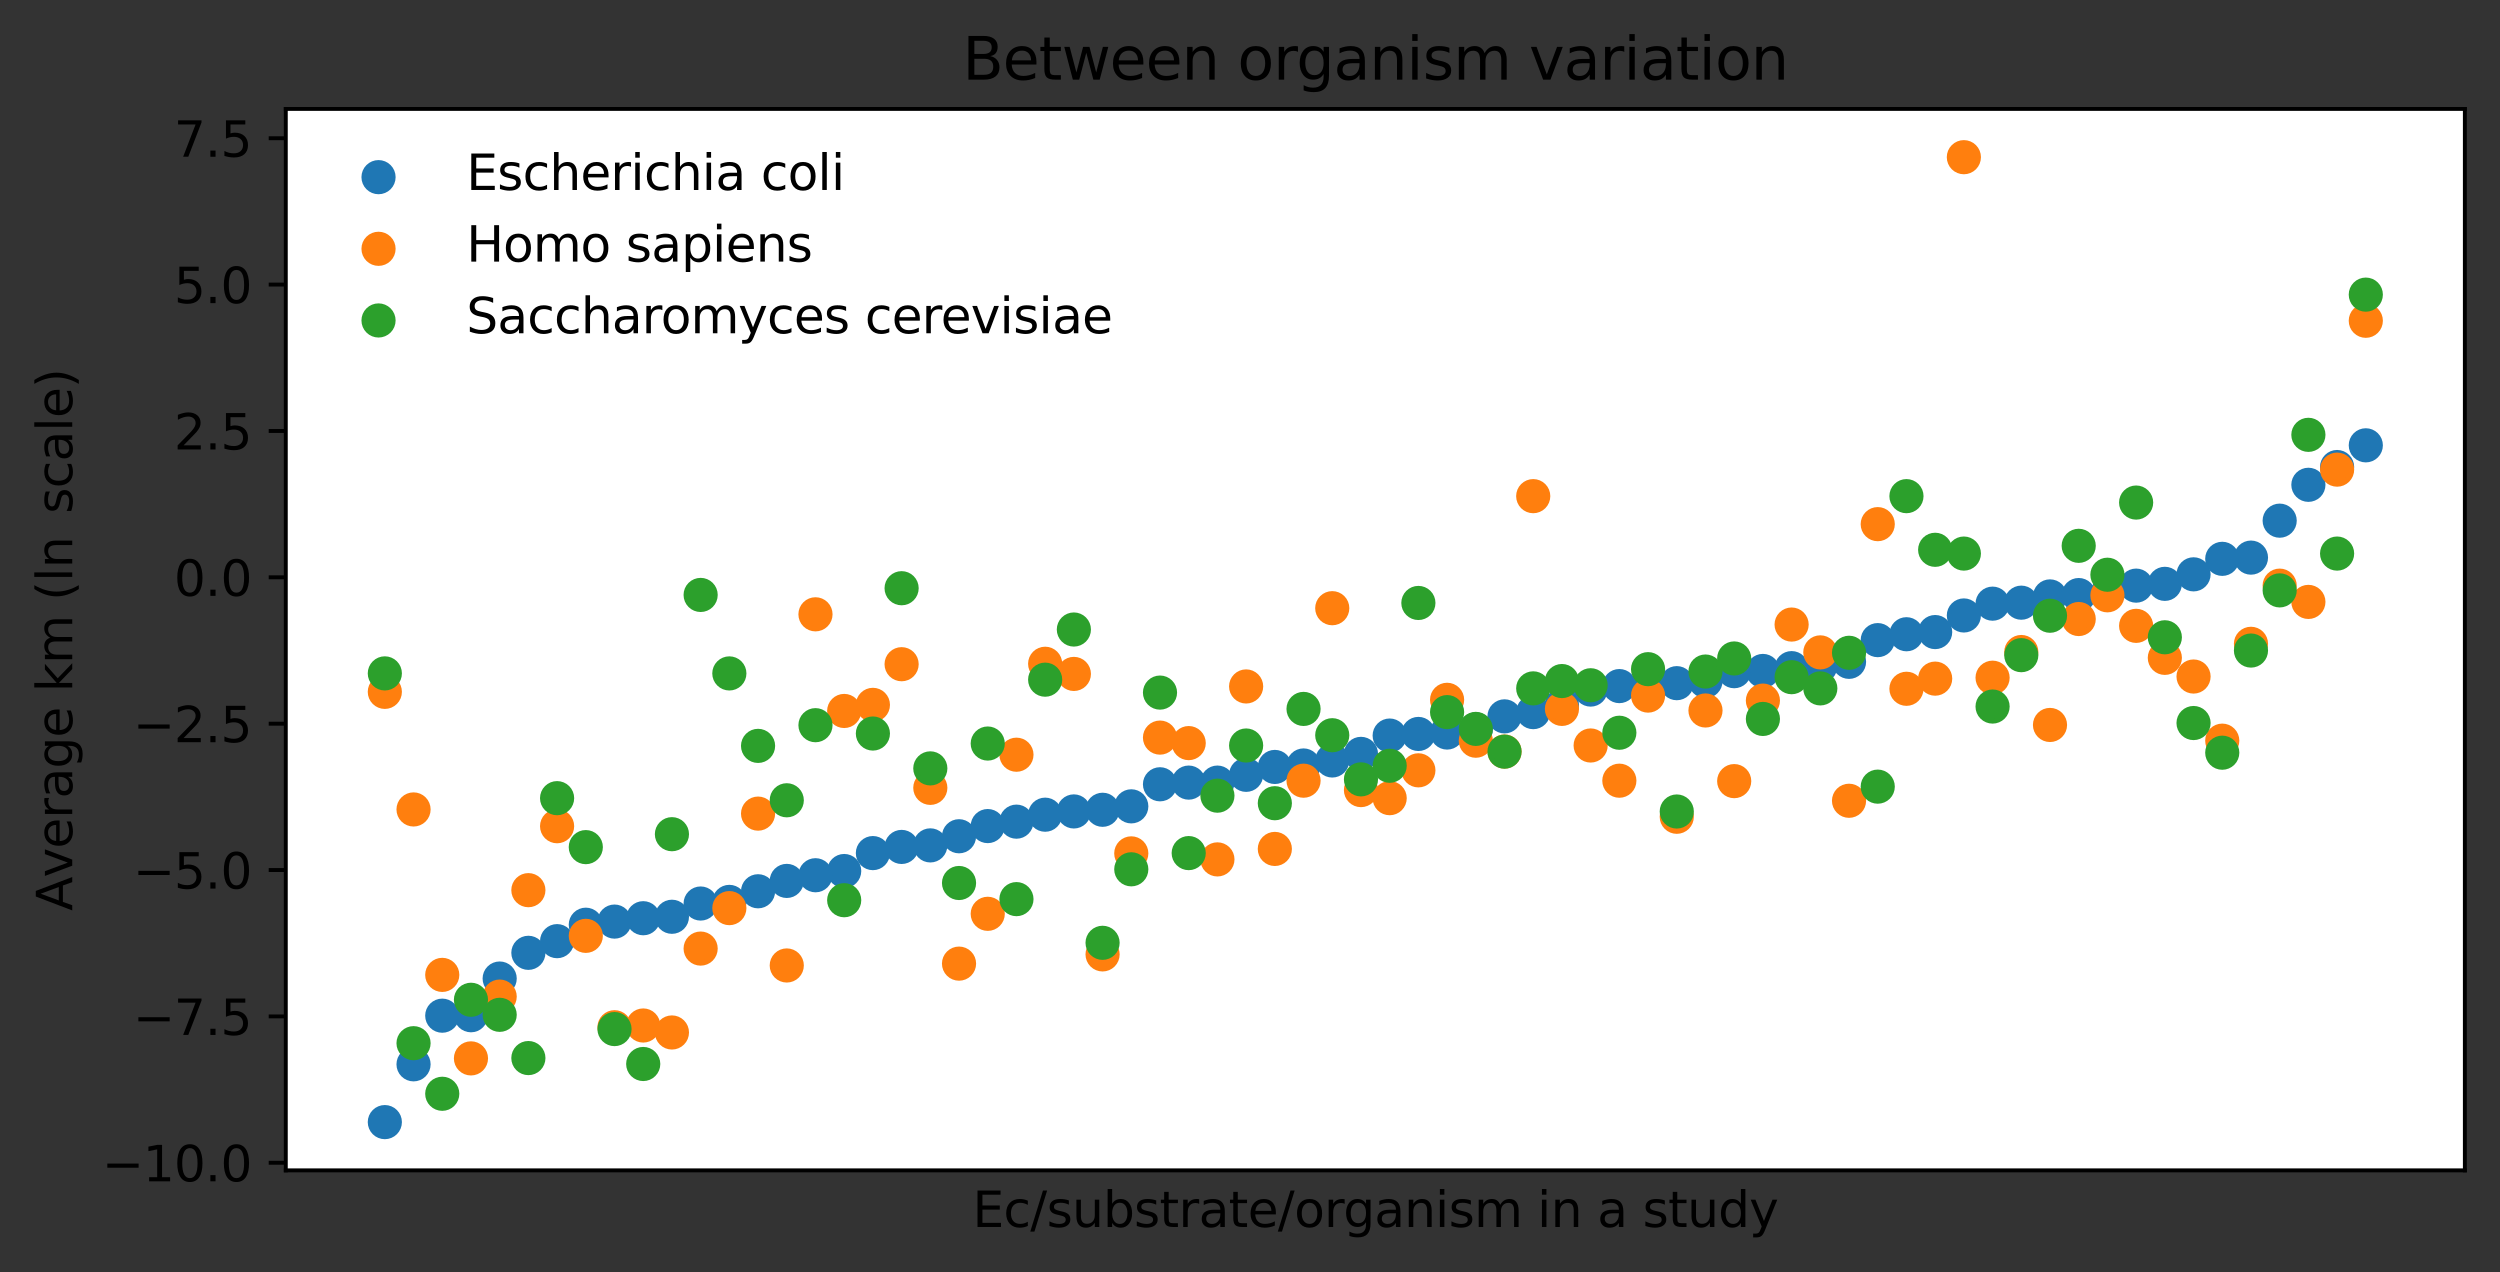 <?xml version="1.0" encoding="utf-8" standalone="no"?>
<!DOCTYPE svg PUBLIC "-//W3C//DTD SVG 1.1//EN"
  "http://www.w3.org/Graphics/SVG/1.1/DTD/svg11.dtd">
<svg height="260.636pt" version="1.1" viewBox="0 0 512.145 260.636" width="512.145pt" xmlns="http://www.w3.org/2000/svg" xmlns:xlink="http://www.w3.org/1999/xlink">
 <rect x="0" y="0" width="512.145" height="260.636" fill="#333333" stroke="none"/>
 <defs>
  <style type="text/css">*{stroke-linecap:butt;stroke-linejoin:round;}</style>
 </defs>
 <g id="figure_1">
  <g id="patch_1">
   <path d="M 0 260.636 
L 512.145 260.636 
L 512.145 0 
L 0 0 
z
" style="fill:none;"/>
  </g>
  <g id="axes_1">
   <g id="patch_2">
    <path d="M 58.545 239.758 
L 504.945 239.758 
L 504.945 22.318 
L 58.545 22.318 
z
" style="fill:#ffffff;"/>
   </g>
   <g id="PathCollection_1">
    <defs>
     <path d="M 0 3 
C 0.796 3 1.559 2.684 2.121 2.121 
C 2.684 1.559 3 0.796 3 0 
C 3 -0.796 2.684 -1.559 2.121 -2.121 
C 1.559 -2.684 0.796 -3 0 -3 
C -0.796 -3 -1.559 -2.684 -2.121 -2.121 
C -2.684 -1.559 -3 -0.796 -3 0 
C -3 0.796 -2.684 1.559 -2.121 2.121 
C -1.559 2.684 -0.796 3 0 3 
z
" id="m768009b7a1" style="stroke:#1f77b4;"/>
    </defs>
    <g clip-path="url(#pc802ea9f47)">
     <use style="fill:#1f77b4;stroke:#1f77b4;" x="78.836" xlink:href="#m768009b7a1" y="229.874"/>
     <use style="fill:#1f77b4;stroke:#1f77b4;" x="84.718" xlink:href="#m768009b7a1" y="218.033"/>
     <use style="fill:#1f77b4;stroke:#1f77b4;" x="90.599" xlink:href="#m768009b7a1" y="208.071"/>
     <use style="fill:#1f77b4;stroke:#1f77b4;" x="96.48" xlink:href="#m768009b7a1" y="207.978"/>
     <use style="fill:#1f77b4;stroke:#1f77b4;" x="102.362" xlink:href="#m768009b7a1" y="200.462"/>
     <use style="fill:#1f77b4;stroke:#1f77b4;" x="108.243" xlink:href="#m768009b7a1" y="195.194"/>
     <use style="fill:#1f77b4;stroke:#1f77b4;" x="114.125" xlink:href="#m768009b7a1" y="192.803"/>
     <use style="fill:#1f77b4;stroke:#1f77b4;" x="120.006" xlink:href="#m768009b7a1" y="189.437"/>
     <use style="fill:#1f77b4;stroke:#1f77b4;" x="125.888" xlink:href="#m768009b7a1" y="188.796"/>
     <use style="fill:#1f77b4;stroke:#1f77b4;" x="131.769" xlink:href="#m768009b7a1" y="188.106"/>
     <use style="fill:#1f77b4;stroke:#1f77b4;" x="137.65" xlink:href="#m768009b7a1" y="187.808"/>
     <use style="fill:#1f77b4;stroke:#1f77b4;" x="143.532" xlink:href="#m768009b7a1" y="185.094"/>
     <use style="fill:#1f77b4;stroke:#1f77b4;" x="149.413" xlink:href="#m768009b7a1" y="184.763"/>
     <use style="fill:#1f77b4;stroke:#1f77b4;" x="155.295" xlink:href="#m768009b7a1" y="182.585"/>
     <use style="fill:#1f77b4;stroke:#1f77b4;" x="161.176" xlink:href="#m768009b7a1" y="180.463"/>
     <use style="fill:#1f77b4;stroke:#1f77b4;" x="167.058" xlink:href="#m768009b7a1" y="179.3"/>
     <use style="fill:#1f77b4;stroke:#1f77b4;" x="172.939" xlink:href="#m768009b7a1" y="178.438"/>
     <use style="fill:#1f77b4;stroke:#1f77b4;" x="178.82" xlink:href="#m768009b7a1" y="174.764"/>
     <use style="fill:#1f77b4;stroke:#1f77b4;" x="184.702" xlink:href="#m768009b7a1" y="173.5"/>
     <use style="fill:#1f77b4;stroke:#1f77b4;" x="190.583" xlink:href="#m768009b7a1" y="173.185"/>
     <use style="fill:#1f77b4;stroke:#1f77b4;" x="196.465" xlink:href="#m768009b7a1" y="171.314"/>
     <use style="fill:#1f77b4;stroke:#1f77b4;" x="202.346" xlink:href="#m768009b7a1" y="169.229"/>
     <use style="fill:#1f77b4;stroke:#1f77b4;" x="208.228" xlink:href="#m768009b7a1" y="168.323"/>
     <use style="fill:#1f77b4;stroke:#1f77b4;" x="214.109" xlink:href="#m768009b7a1" y="166.897"/>
     <use style="fill:#1f77b4;stroke:#1f77b4;" x="219.99" xlink:href="#m768009b7a1" y="166.229"/>
     <use style="fill:#1f77b4;stroke:#1f77b4;" x="225.872" xlink:href="#m768009b7a1" y="165.89"/>
     <use style="fill:#1f77b4;stroke:#1f77b4;" x="231.753" xlink:href="#m768009b7a1" y="165.187"/>
     <use style="fill:#1f77b4;stroke:#1f77b4;" x="237.635" xlink:href="#m768009b7a1" y="160.667"/>
     <use style="fill:#1f77b4;stroke:#1f77b4;" x="243.516" xlink:href="#m768009b7a1" y="160.324"/>
     <use style="fill:#1f77b4;stroke:#1f77b4;" x="249.397" xlink:href="#m768009b7a1" y="160.324"/>
     <use style="fill:#1f77b4;stroke:#1f77b4;" x="255.279" xlink:href="#m768009b7a1" y="158.728"/>
     <use style="fill:#1f77b4;stroke:#1f77b4;" x="261.16" xlink:href="#m768009b7a1" y="157.116"/>
     <use style="fill:#1f77b4;stroke:#1f77b4;" x="267.042" xlink:href="#m768009b7a1" y="156.815"/>
     <use style="fill:#1f77b4;stroke:#1f77b4;" x="272.923" xlink:href="#m768009b7a1" y="155.79"/>
     <use style="fill:#1f77b4;stroke:#1f77b4;" x="278.805" xlink:href="#m768009b7a1" y="154.44"/>
     <use style="fill:#1f77b4;stroke:#1f77b4;" x="284.686" xlink:href="#m768009b7a1" y="150.687"/>
     <use style="fill:#1f77b4;stroke:#1f77b4;" x="290.567" xlink:href="#m768009b7a1" y="150.356"/>
     <use style="fill:#1f77b4;stroke:#1f77b4;" x="296.449" xlink:href="#m768009b7a1" y="150.065"/>
     <use style="fill:#1f77b4;stroke:#1f77b4;" x="302.33" xlink:href="#m768009b7a1" y="149.427"/>
     <use style="fill:#1f77b4;stroke:#1f77b4;" x="308.212" xlink:href="#m768009b7a1" y="146.754"/>
     <use style="fill:#1f77b4;stroke:#1f77b4;" x="314.093" xlink:href="#m768009b7a1" y="145.884"/>
     <use style="fill:#1f77b4;stroke:#1f77b4;" x="319.975" xlink:href="#m768009b7a1" y="144.437"/>
     <use style="fill:#1f77b4;stroke:#1f77b4;" x="325.856" xlink:href="#m768009b7a1" y="141.263"/>
     <use style="fill:#1f77b4;stroke:#1f77b4;" x="331.737" xlink:href="#m768009b7a1" y="140.551"/>
     <use style="fill:#1f77b4;stroke:#1f77b4;" x="337.619" xlink:href="#m768009b7a1" y="140.247"/>
     <use style="fill:#1f77b4;stroke:#1f77b4;" x="343.5" xlink:href="#m768009b7a1" y="139.952"/>
     <use style="fill:#1f77b4;stroke:#1f77b4;" x="349.382" xlink:href="#m768009b7a1" y="139.531"/>
     <use style="fill:#1f77b4;stroke:#1f77b4;" x="355.263" xlink:href="#m768009b7a1" y="137.497"/>
     <use style="fill:#1f77b4;stroke:#1f77b4;" x="361.145" xlink:href="#m768009b7a1" y="137.452"/>
     <use style="fill:#1f77b4;stroke:#1f77b4;" x="367.026" xlink:href="#m768009b7a1" y="136.875"/>
     <use style="fill:#1f77b4;stroke:#1f77b4;" x="372.907" xlink:href="#m768009b7a1" y="136.485"/>
     <use style="fill:#1f77b4;stroke:#1f77b4;" x="378.789" xlink:href="#m768009b7a1" y="135.581"/>
     <use style="fill:#1f77b4;stroke:#1f77b4;" x="384.67" xlink:href="#m768009b7a1" y="131.134"/>
     <use style="fill:#1f77b4;stroke:#1f77b4;" x="390.552" xlink:href="#m768009b7a1" y="129.93"/>
     <use style="fill:#1f77b4;stroke:#1f77b4;" x="396.433" xlink:href="#m768009b7a1" y="129.485"/>
     <use style="fill:#1f77b4;stroke:#1f77b4;" x="402.314" xlink:href="#m768009b7a1" y="126.082"/>
     <use style="fill:#1f77b4;stroke:#1f77b4;" x="408.196" xlink:href="#m768009b7a1" y="123.665"/>
     <use style="fill:#1f77b4;stroke:#1f77b4;" x="414.077" xlink:href="#m768009b7a1" y="123.464"/>
     <use style="fill:#1f77b4;stroke:#1f77b4;" x="419.959" xlink:href="#m768009b7a1" y="122.182"/>
     <use style="fill:#1f77b4;stroke:#1f77b4;" x="425.84" xlink:href="#m768009b7a1" y="121.903"/>
     <use style="fill:#1f77b4;stroke:#1f77b4;" x="431.722" xlink:href="#m768009b7a1" y="121.59"/>
     <use style="fill:#1f77b4;stroke:#1f77b4;" x="437.603" xlink:href="#m768009b7a1" y="119.972"/>
     <use style="fill:#1f77b4;stroke:#1f77b4;" x="443.484" xlink:href="#m768009b7a1" y="119.606"/>
     <use style="fill:#1f77b4;stroke:#1f77b4;" x="449.366" xlink:href="#m768009b7a1" y="117.658"/>
     <use style="fill:#1f77b4;stroke:#1f77b4;" x="455.247" xlink:href="#m768009b7a1" y="114.482"/>
     <use style="fill:#1f77b4;stroke:#1f77b4;" x="461.129" xlink:href="#m768009b7a1" y="114.232"/>
     <use style="fill:#1f77b4;stroke:#1f77b4;" x="467.01" xlink:href="#m768009b7a1" y="106.663"/>
     <use style="fill:#1f77b4;stroke:#1f77b4;" x="472.892" xlink:href="#m768009b7a1" y="99.317"/>
     <use style="fill:#1f77b4;stroke:#1f77b4;" x="478.773" xlink:href="#m768009b7a1" y="95.674"/>
     <use style="fill:#1f77b4;stroke:#1f77b4;" x="484.654" xlink:href="#m768009b7a1" y="91.228"/>
    </g>
   </g>
   <g id="PathCollection_2">
    <defs>
     <path d="M 0 3 
C 0.796 3 1.559 2.684 2.121 2.121 
C 2.684 1.559 3 0.796 3 0 
C 3 -0.796 2.684 -1.559 2.121 -2.121 
C 1.559 -2.684 0.796 -3 0 -3 
C -0.796 -3 -1.559 -2.684 -2.121 -2.121 
C -2.684 -1.559 -3 -0.796 -3 0 
C -3 0.796 -2.684 1.559 -2.121 2.121 
C -1.559 2.684 -0.796 3 0 3 
z
" id="m694f9541b9" style="stroke:#ff7f0e;"/>
    </defs>
    <g clip-path="url(#pc802ea9f47)">
     <use style="fill:#ff7f0e;stroke:#ff7f0e;" x="78.836" xlink:href="#m694f9541b9" y="141.731"/>
     <use style="fill:#ff7f0e;stroke:#ff7f0e;" x="84.718" xlink:href="#m694f9541b9" y="165.822"/>
     <use style="fill:#ff7f0e;stroke:#ff7f0e;" x="90.599" xlink:href="#m694f9541b9" y="199.714"/>
     <use style="fill:#ff7f0e;stroke:#ff7f0e;" x="96.48" xlink:href="#m694f9541b9" y="216.82"/>
     <use style="fill:#ff7f0e;stroke:#ff7f0e;" x="102.362" xlink:href="#m694f9541b9" y="204.161"/>
     <use style="fill:#ff7f0e;stroke:#ff7f0e;" x="108.243" xlink:href="#m694f9541b9" y="182.357"/>
     <use style="fill:#ff7f0e;stroke:#ff7f0e;" x="114.125" xlink:href="#m694f9541b9" y="169.256"/>
     <use style="fill:#ff7f0e;stroke:#ff7f0e;" x="120.006" xlink:href="#m694f9541b9" y="191.716"/>
     <use style="fill:#ff7f0e;stroke:#ff7f0e;" x="125.888" xlink:href="#m694f9541b9" y="210.436"/>
     <use style="fill:#ff7f0e;stroke:#ff7f0e;" x="131.769" xlink:href="#m694f9541b9" y="210.082"/>
     <use style="fill:#ff7f0e;stroke:#ff7f0e;" x="137.65" xlink:href="#m694f9541b9" y="211.511"/>
     <use style="fill:#ff7f0e;stroke:#ff7f0e;" x="143.532" xlink:href="#m694f9541b9" y="194.325"/>
     <use style="fill:#ff7f0e;stroke:#ff7f0e;" x="149.413" xlink:href="#m694f9541b9" y="186.035"/>
     <use style="fill:#ff7f0e;stroke:#ff7f0e;" x="155.295" xlink:href="#m694f9541b9" y="166.677"/>
     <use style="fill:#ff7f0e;stroke:#ff7f0e;" x="161.176" xlink:href="#m694f9541b9" y="197.785"/>
     <use style="fill:#ff7f0e;stroke:#ff7f0e;" x="167.058" xlink:href="#m694f9541b9" y="125.848"/>
     <use style="fill:#ff7f0e;stroke:#ff7f0e;" x="172.939" xlink:href="#m694f9541b9" y="145.647"/>
     <use style="fill:#ff7f0e;stroke:#ff7f0e;" x="178.82" xlink:href="#m694f9541b9" y="144.399"/>
     <use style="fill:#ff7f0e;stroke:#ff7f0e;" x="184.702" xlink:href="#m694f9541b9" y="136.069"/>
     <use style="fill:#ff7f0e;stroke:#ff7f0e;" x="190.583" xlink:href="#m694f9541b9" y="161.398"/>
     <use style="fill:#ff7f0e;stroke:#ff7f0e;" x="196.465" xlink:href="#m694f9541b9" y="197.408"/>
     <use style="fill:#ff7f0e;stroke:#ff7f0e;" x="202.346" xlink:href="#m694f9541b9" y="187.202"/>
     <use style="fill:#ff7f0e;stroke:#ff7f0e;" x="208.228" xlink:href="#m694f9541b9" y="154.609"/>
     <use style="fill:#ff7f0e;stroke:#ff7f0e;" x="214.109" xlink:href="#m694f9541b9" y="135.979"/>
     <use style="fill:#ff7f0e;stroke:#ff7f0e;" x="219.99" xlink:href="#m694f9541b9" y="138.06"/>
     <use style="fill:#ff7f0e;stroke:#ff7f0e;" x="225.872" xlink:href="#m694f9541b9" y="195.516"/>
     <use style="fill:#ff7f0e;stroke:#ff7f0e;" x="231.753" xlink:href="#m694f9541b9" y="174.823"/>
     <use style="fill:#ff7f0e;stroke:#ff7f0e;" x="237.635" xlink:href="#m694f9541b9" y="151.104"/>
     <use style="fill:#ff7f0e;stroke:#ff7f0e;" x="243.516" xlink:href="#m694f9541b9" y="152.23"/>
     <use style="fill:#ff7f0e;stroke:#ff7f0e;" x="249.397" xlink:href="#m694f9541b9" y="176.055"/>
     <use style="fill:#ff7f0e;stroke:#ff7f0e;" x="255.279" xlink:href="#m694f9541b9" y="140.625"/>
     <use style="fill:#ff7f0e;stroke:#ff7f0e;" x="261.16" xlink:href="#m694f9541b9" y="173.911"/>
     <use style="fill:#ff7f0e;stroke:#ff7f0e;" x="267.042" xlink:href="#m694f9541b9" y="159.931"/>
     <use style="fill:#ff7f0e;stroke:#ff7f0e;" x="272.923" xlink:href="#m694f9541b9" y="124.594"/>
     <use style="fill:#ff7f0e;stroke:#ff7f0e;" x="278.805" xlink:href="#m694f9541b9" y="161.856"/>
     <use style="fill:#ff7f0e;stroke:#ff7f0e;" x="284.686" xlink:href="#m694f9541b9" y="163.51"/>
     <use style="fill:#ff7f0e;stroke:#ff7f0e;" x="290.567" xlink:href="#m694f9541b9" y="157.809"/>
     <use style="fill:#ff7f0e;stroke:#ff7f0e;" x="296.449" xlink:href="#m694f9541b9" y="143.364"/>
     <use style="fill:#ff7f0e;stroke:#ff7f0e;" x="302.33" xlink:href="#m694f9541b9" y="151.741"/>
     <use style="fill:#ff7f0e;stroke:#ff7f0e;" x="308.212" xlink:href="#m694f9541b9" y="153.96"/>
     <use style="fill:#ff7f0e;stroke:#ff7f0e;" x="314.093" xlink:href="#m694f9541b9" y="101.641"/>
     <use style="fill:#ff7f0e;stroke:#ff7f0e;" x="319.975" xlink:href="#m694f9541b9" y="145.223"/>
     <use style="fill:#ff7f0e;stroke:#ff7f0e;" x="325.856" xlink:href="#m694f9541b9" y="152.72"/>
     <use style="fill:#ff7f0e;stroke:#ff7f0e;" x="331.737" xlink:href="#m694f9541b9" y="159.932"/>
     <use style="fill:#ff7f0e;stroke:#ff7f0e;" x="337.619" xlink:href="#m694f9541b9" y="142.497"/>
     <use style="fill:#ff7f0e;stroke:#ff7f0e;" x="343.5" xlink:href="#m694f9541b9" y="167.321"/>
     <use style="fill:#ff7f0e;stroke:#ff7f0e;" x="349.382" xlink:href="#m694f9541b9" y="145.548"/>
     <use style="fill:#ff7f0e;stroke:#ff7f0e;" x="355.263" xlink:href="#m694f9541b9" y="160.02"/>
     <use style="fill:#ff7f0e;stroke:#ff7f0e;" x="361.145" xlink:href="#m694f9541b9" y="143.523"/>
     <use style="fill:#ff7f0e;stroke:#ff7f0e;" x="367.026" xlink:href="#m694f9541b9" y="127.946"/>
     <use style="fill:#ff7f0e;stroke:#ff7f0e;" x="372.907" xlink:href="#m694f9541b9" y="133.647"/>
     <use style="fill:#ff7f0e;stroke:#ff7f0e;" x="378.789" xlink:href="#m694f9541b9" y="164.044"/>
     <use style="fill:#ff7f0e;stroke:#ff7f0e;" x="384.67" xlink:href="#m694f9541b9" y="107.376"/>
     <use style="fill:#ff7f0e;stroke:#ff7f0e;" x="390.552" xlink:href="#m694f9541b9" y="141.102"/>
     <use style="fill:#ff7f0e;stroke:#ff7f0e;" x="396.433" xlink:href="#m694f9541b9" y="139.024"/>
     <use style="fill:#ff7f0e;stroke:#ff7f0e;" x="402.314" xlink:href="#m694f9541b9" y="32.202"/>
     <use style="fill:#ff7f0e;stroke:#ff7f0e;" x="408.196" xlink:href="#m694f9541b9" y="138.834"/>
     <use style="fill:#ff7f0e;stroke:#ff7f0e;" x="414.077" xlink:href="#m694f9541b9" y="133.572"/>
     <use style="fill:#ff7f0e;stroke:#ff7f0e;" x="419.959" xlink:href="#m694f9541b9" y="148.514"/>
     <use style="fill:#ff7f0e;stroke:#ff7f0e;" x="425.84" xlink:href="#m694f9541b9" y="126.813"/>
     <use style="fill:#ff7f0e;stroke:#ff7f0e;" x="431.722" xlink:href="#m694f9541b9" y="121.954"/>
     <use style="fill:#ff7f0e;stroke:#ff7f0e;" x="437.603" xlink:href="#m694f9541b9" y="128.21"/>
     <use style="fill:#ff7f0e;stroke:#ff7f0e;" x="443.484" xlink:href="#m694f9541b9" y="134.766"/>
     <use style="fill:#ff7f0e;stroke:#ff7f0e;" x="449.366" xlink:href="#m694f9541b9" y="138.592"/>
     <use style="fill:#ff7f0e;stroke:#ff7f0e;" x="455.247" xlink:href="#m694f9541b9" y="151.732"/>
     <use style="fill:#ff7f0e;stroke:#ff7f0e;" x="461.129" xlink:href="#m694f9541b9" y="131.892"/>
     <use style="fill:#ff7f0e;stroke:#ff7f0e;" x="467.01" xlink:href="#m694f9541b9" y="119.976"/>
     <use style="fill:#ff7f0e;stroke:#ff7f0e;" x="472.892" xlink:href="#m694f9541b9" y="123.306"/>
     <use style="fill:#ff7f0e;stroke:#ff7f0e;" x="478.773" xlink:href="#m694f9541b9" y="96.207"/>
     <use style="fill:#ff7f0e;stroke:#ff7f0e;" x="484.654" xlink:href="#m694f9541b9" y="65.712"/>
    </g>
   </g>
   <g id="PathCollection_3">
    <defs>
     <path d="M 0 3 
C 0.796 3 1.559 2.684 2.121 2.121 
C 2.684 1.559 3 0.796 3 0 
C 3 -0.796 2.684 -1.559 2.121 -2.121 
C 1.559 -2.684 0.796 -3 0 -3 
C -0.796 -3 -1.559 -2.684 -2.121 -2.121 
C -2.684 -1.559 -3 -0.796 -3 0 
C -3 0.796 -2.684 1.559 -2.121 2.121 
C -1.559 2.684 -0.796 3 0 3 
z
" id="mda0118e86f" style="stroke:#2ca02c;"/>
    </defs>
    <g clip-path="url(#pc802ea9f47)">
     <use style="fill:#2ca02c;stroke:#2ca02c;" x="78.836" xlink:href="#mda0118e86f" y="137.95"/>
     <use style="fill:#2ca02c;stroke:#2ca02c;" x="84.718" xlink:href="#mda0118e86f" y="213.708"/>
     <use style="fill:#2ca02c;stroke:#2ca02c;" x="90.599" xlink:href="#mda0118e86f" y="224.068"/>
     <use style="fill:#2ca02c;stroke:#2ca02c;" x="96.48" xlink:href="#mda0118e86f" y="204.812"/>
     <use style="fill:#2ca02c;stroke:#2ca02c;" x="102.362" xlink:href="#mda0118e86f" y="207.893"/>
     <use style="fill:#2ca02c;stroke:#2ca02c;" x="108.243" xlink:href="#mda0118e86f" y="216.754"/>
     <use style="fill:#2ca02c;stroke:#2ca02c;" x="114.125" xlink:href="#mda0118e86f" y="163.511"/>
     <use style="fill:#2ca02c;stroke:#2ca02c;" x="120.006" xlink:href="#mda0118e86f" y="173.54"/>
     <use style="fill:#2ca02c;stroke:#2ca02c;" x="125.888" xlink:href="#mda0118e86f" y="210.814"/>
     <use style="fill:#2ca02c;stroke:#2ca02c;" x="131.769" xlink:href="#mda0118e86f" y="217.968"/>
     <use style="fill:#2ca02c;stroke:#2ca02c;" x="137.65" xlink:href="#mda0118e86f" y="170.892"/>
     <use style="fill:#2ca02c;stroke:#2ca02c;" x="143.532" xlink:href="#mda0118e86f" y="121.878"/>
     <use style="fill:#2ca02c;stroke:#2ca02c;" x="149.413" xlink:href="#mda0118e86f" y="137.956"/>
     <use style="fill:#2ca02c;stroke:#2ca02c;" x="155.295" xlink:href="#mda0118e86f" y="152.801"/>
     <use style="fill:#2ca02c;stroke:#2ca02c;" x="161.176" xlink:href="#mda0118e86f" y="163.945"/>
     <use style="fill:#2ca02c;stroke:#2ca02c;" x="167.058" xlink:href="#mda0118e86f" y="148.56"/>
     <use style="fill:#2ca02c;stroke:#2ca02c;" x="172.939" xlink:href="#mda0118e86f" y="184.415"/>
     <use style="fill:#2ca02c;stroke:#2ca02c;" x="178.82" xlink:href="#mda0118e86f" y="150.269"/>
     <use style="fill:#2ca02c;stroke:#2ca02c;" x="184.702" xlink:href="#mda0118e86f" y="120.502"/>
     <use style="fill:#2ca02c;stroke:#2ca02c;" x="190.583" xlink:href="#mda0118e86f" y="157.411"/>
     <use style="fill:#2ca02c;stroke:#2ca02c;" x="196.465" xlink:href="#mda0118e86f" y="180.89"/>
     <use style="fill:#2ca02c;stroke:#2ca02c;" x="202.346" xlink:href="#mda0118e86f" y="152.32"/>
     <use style="fill:#2ca02c;stroke:#2ca02c;" x="208.228" xlink:href="#mda0118e86f" y="184.194"/>
     <use style="fill:#2ca02c;stroke:#2ca02c;" x="214.109" xlink:href="#mda0118e86f" y="139.236"/>
     <use style="fill:#2ca02c;stroke:#2ca02c;" x="219.99" xlink:href="#mda0118e86f" y="128.961"/>
     <use style="fill:#2ca02c;stroke:#2ca02c;" x="225.872" xlink:href="#mda0118e86f" y="193.143"/>
     <use style="fill:#2ca02c;stroke:#2ca02c;" x="231.753" xlink:href="#mda0118e86f" y="178.083"/>
     <use style="fill:#2ca02c;stroke:#2ca02c;" x="237.635" xlink:href="#mda0118e86f" y="141.883"/>
     <use style="fill:#2ca02c;stroke:#2ca02c;" x="243.516" xlink:href="#mda0118e86f" y="174.764"/>
     <use style="fill:#2ca02c;stroke:#2ca02c;" x="249.397" xlink:href="#mda0118e86f" y="163"/>
     <use style="fill:#2ca02c;stroke:#2ca02c;" x="255.279" xlink:href="#mda0118e86f" y="152.723"/>
     <use style="fill:#2ca02c;stroke:#2ca02c;" x="261.16" xlink:href="#mda0118e86f" y="164.546"/>
     <use style="fill:#2ca02c;stroke:#2ca02c;" x="267.042" xlink:href="#mda0118e86f" y="145.229"/>
     <use style="fill:#2ca02c;stroke:#2ca02c;" x="272.923" xlink:href="#mda0118e86f" y="150.617"/>
     <use style="fill:#2ca02c;stroke:#2ca02c;" x="278.805" xlink:href="#mda0118e86f" y="159.66"/>
     <use style="fill:#2ca02c;stroke:#2ca02c;" x="284.686" xlink:href="#mda0118e86f" y="156.874"/>
     <use style="fill:#2ca02c;stroke:#2ca02c;" x="290.567" xlink:href="#mda0118e86f" y="123.521"/>
     <use style="fill:#2ca02c;stroke:#2ca02c;" x="296.449" xlink:href="#mda0118e86f" y="145.884"/>
     <use style="fill:#2ca02c;stroke:#2ca02c;" x="302.33" xlink:href="#mda0118e86f" y="149.321"/>
     <use style="fill:#2ca02c;stroke:#2ca02c;" x="308.212" xlink:href="#mda0118e86f" y="153.983"/>
     <use style="fill:#2ca02c;stroke:#2ca02c;" x="314.093" xlink:href="#mda0118e86f" y="141.021"/>
     <use style="fill:#2ca02c;stroke:#2ca02c;" x="319.975" xlink:href="#mda0118e86f" y="139.52"/>
     <use style="fill:#2ca02c;stroke:#2ca02c;" x="325.856" xlink:href="#mda0118e86f" y="140.381"/>
     <use style="fill:#2ca02c;stroke:#2ca02c;" x="331.737" xlink:href="#mda0118e86f" y="150.109"/>
     <use style="fill:#2ca02c;stroke:#2ca02c;" x="337.619" xlink:href="#mda0118e86f" y="137.084"/>
     <use style="fill:#2ca02c;stroke:#2ca02c;" x="343.5" xlink:href="#mda0118e86f" y="166.243"/>
     <use style="fill:#2ca02c;stroke:#2ca02c;" x="349.382" xlink:href="#mda0118e86f" y="137.571"/>
     <use style="fill:#2ca02c;stroke:#2ca02c;" x="355.263" xlink:href="#mda0118e86f" y="134.894"/>
     <use style="fill:#2ca02c;stroke:#2ca02c;" x="361.145" xlink:href="#mda0118e86f" y="147.282"/>
     <use style="fill:#2ca02c;stroke:#2ca02c;" x="367.026" xlink:href="#mda0118e86f" y="138.724"/>
     <use style="fill:#2ca02c;stroke:#2ca02c;" x="372.907" xlink:href="#mda0118e86f" y="141.021"/>
     <use style="fill:#2ca02c;stroke:#2ca02c;" x="378.789" xlink:href="#mda0118e86f" y="133.729"/>
     <use style="fill:#2ca02c;stroke:#2ca02c;" x="384.67" xlink:href="#mda0118e86f" y="161.151"/>
     <use style="fill:#2ca02c;stroke:#2ca02c;" x="390.552" xlink:href="#mda0118e86f" y="101.641"/>
     <use style="fill:#2ca02c;stroke:#2ca02c;" x="396.433" xlink:href="#mda0118e86f" y="112.631"/>
     <use style="fill:#2ca02c;stroke:#2ca02c;" x="402.314" xlink:href="#mda0118e86f" y="113.405"/>
     <use style="fill:#2ca02c;stroke:#2ca02c;" x="408.196" xlink:href="#mda0118e86f" y="144.741"/>
     <use style="fill:#2ca02c;stroke:#2ca02c;" x="414.077" xlink:href="#mda0118e86f" y="134.215"/>
     <use style="fill:#2ca02c;stroke:#2ca02c;" x="419.959" xlink:href="#mda0118e86f" y="126.138"/>
     <use style="fill:#2ca02c;stroke:#2ca02c;" x="425.84" xlink:href="#mda0118e86f" y="111.817"/>
     <use style="fill:#2ca02c;stroke:#2ca02c;" x="431.722" xlink:href="#mda0118e86f" y="117.74"/>
     <use style="fill:#2ca02c;stroke:#2ca02c;" x="437.603" xlink:href="#mda0118e86f" y="102.954"/>
     <use style="fill:#2ca02c;stroke:#2ca02c;" x="443.484" xlink:href="#mda0118e86f" y="130.554"/>
     <use style="fill:#2ca02c;stroke:#2ca02c;" x="449.366" xlink:href="#mda0118e86f" y="148.119"/>
     <use style="fill:#2ca02c;stroke:#2ca02c;" x="455.247" xlink:href="#mda0118e86f" y="154.197"/>
     <use style="fill:#2ca02c;stroke:#2ca02c;" x="461.129" xlink:href="#mda0118e86f" y="133.27"/>
     <use style="fill:#2ca02c;stroke:#2ca02c;" x="467.01" xlink:href="#mda0118e86f" y="120.944"/>
     <use style="fill:#2ca02c;stroke:#2ca02c;" x="472.892" xlink:href="#mda0118e86f" y="89.08"/>
     <use style="fill:#2ca02c;stroke:#2ca02c;" x="478.773" xlink:href="#mda0118e86f" y="113.405"/>
     <use style="fill:#2ca02c;stroke:#2ca02c;" x="484.654" xlink:href="#mda0118e86f" y="60.359"/>
    </g>
   </g>
   <g id="matplotlib.axis_1">
    <g id="text_1">
     <!-- Ec/substrate/organism in a study -->
     <g transform="translate(199.245 251.357)scale(0.1 -0.1)">
      <defs>
       <path d="M 628 4666 
L 3578 4666 
L 3578 4134 
L 1259 4134 
L 1259 2753 
L 3481 2753 
L 3481 2222 
L 1259 2222 
L 1259 531 
L 3634 531 
L 3634 0 
L 628 0 
L 628 4666 
z
" id="DejaVuSans-45" transform="scale(0.016)"/>
       <path d="M 3122 3366 
L 3122 2828 
Q 2878 2963 2633 3030 
Q 2388 3097 2138 3097 
Q 1578 3097 1268 2742 
Q 959 2388 959 1747 
Q 959 1106 1268 751 
Q 1578 397 2138 397 
Q 2388 397 2633 464 
Q 2878 531 3122 666 
L 3122 134 
Q 2881 22 2623 -34 
Q 2366 -91 2075 -91 
Q 1284 -91 818 406 
Q 353 903 353 1747 
Q 353 2603 823 3093 
Q 1294 3584 2113 3584 
Q 2378 3584 2631 3529 
Q 2884 3475 3122 3366 
z
" id="DejaVuSans-63" transform="scale(0.016)"/>
       <path d="M 1625 4666 
L 2156 4666 
L 531 -594 
L 0 -594 
L 1625 4666 
z
" id="DejaVuSans-2f" transform="scale(0.016)"/>
       <path d="M 2834 3397 
L 2834 2853 
Q 2591 2978 2328 3040 
Q 2066 3103 1784 3103 
Q 1356 3103 1142 2972 
Q 928 2841 928 2578 
Q 928 2378 1081 2264 
Q 1234 2150 1697 2047 
L 1894 2003 
Q 2506 1872 2764 1633 
Q 3022 1394 3022 966 
Q 3022 478 2636 193 
Q 2250 -91 1575 -91 
Q 1294 -91 989 -36 
Q 684 19 347 128 
L 347 722 
Q 666 556 975 473 
Q 1284 391 1588 391 
Q 1994 391 2212 530 
Q 2431 669 2431 922 
Q 2431 1156 2273 1281 
Q 2116 1406 1581 1522 
L 1381 1569 
Q 847 1681 609 1914 
Q 372 2147 372 2553 
Q 372 3047 722 3315 
Q 1072 3584 1716 3584 
Q 2034 3584 2315 3537 
Q 2597 3491 2834 3397 
z
" id="DejaVuSans-73" transform="scale(0.016)"/>
       <path d="M 544 1381 
L 544 3500 
L 1119 3500 
L 1119 1403 
Q 1119 906 1312 657 
Q 1506 409 1894 409 
Q 2359 409 2629 706 
Q 2900 1003 2900 1516 
L 2900 3500 
L 3475 3500 
L 3475 0 
L 2900 0 
L 2900 538 
Q 2691 219 2414 64 
Q 2138 -91 1772 -91 
Q 1169 -91 856 284 
Q 544 659 544 1381 
z
M 1991 3584 
L 1991 3584 
z
" id="DejaVuSans-75" transform="scale(0.016)"/>
       <path d="M 3116 1747 
Q 3116 2381 2855 2742 
Q 2594 3103 2138 3103 
Q 1681 3103 1420 2742 
Q 1159 2381 1159 1747 
Q 1159 1113 1420 752 
Q 1681 391 2138 391 
Q 2594 391 2855 752 
Q 3116 1113 3116 1747 
z
M 1159 2969 
Q 1341 3281 1617 3432 
Q 1894 3584 2278 3584 
Q 2916 3584 3314 3078 
Q 3713 2572 3713 1747 
Q 3713 922 3314 415 
Q 2916 -91 2278 -91 
Q 1894 -91 1617 61 
Q 1341 213 1159 525 
L 1159 0 
L 581 0 
L 581 4863 
L 1159 4863 
L 1159 2969 
z
" id="DejaVuSans-62" transform="scale(0.016)"/>
       <path d="M 1172 4494 
L 1172 3500 
L 2356 3500 
L 2356 3053 
L 1172 3053 
L 1172 1153 
Q 1172 725 1289 603 
Q 1406 481 1766 481 
L 2356 481 
L 2356 0 
L 1766 0 
Q 1100 0 847 248 
Q 594 497 594 1153 
L 594 3053 
L 172 3053 
L 172 3500 
L 594 3500 
L 594 4494 
L 1172 4494 
z
" id="DejaVuSans-74" transform="scale(0.016)"/>
       <path d="M 2631 2963 
Q 2534 3019 2420 3045 
Q 2306 3072 2169 3072 
Q 1681 3072 1420 2755 
Q 1159 2438 1159 1844 
L 1159 0 
L 581 0 
L 581 3500 
L 1159 3500 
L 1159 2956 
Q 1341 3275 1631 3429 
Q 1922 3584 2338 3584 
Q 2397 3584 2469 3576 
Q 2541 3569 2628 3553 
L 2631 2963 
z
" id="DejaVuSans-72" transform="scale(0.016)"/>
       <path d="M 2194 1759 
Q 1497 1759 1228 1600 
Q 959 1441 959 1056 
Q 959 750 1161 570 
Q 1363 391 1709 391 
Q 2188 391 2477 730 
Q 2766 1069 2766 1631 
L 2766 1759 
L 2194 1759 
z
M 3341 1997 
L 3341 0 
L 2766 0 
L 2766 531 
Q 2569 213 2275 61 
Q 1981 -91 1556 -91 
Q 1019 -91 701 211 
Q 384 513 384 1019 
Q 384 1609 779 1909 
Q 1175 2209 1959 2209 
L 2766 2209 
L 2766 2266 
Q 2766 2663 2505 2880 
Q 2244 3097 1772 3097 
Q 1472 3097 1187 3025 
Q 903 2953 641 2809 
L 641 3341 
Q 956 3463 1253 3523 
Q 1550 3584 1831 3584 
Q 2591 3584 2966 3190 
Q 3341 2797 3341 1997 
z
" id="DejaVuSans-61" transform="scale(0.016)"/>
       <path d="M 3597 1894 
L 3597 1613 
L 953 1613 
Q 991 1019 1311 708 
Q 1631 397 2203 397 
Q 2534 397 2845 478 
Q 3156 559 3463 722 
L 3463 178 
Q 3153 47 2828 -22 
Q 2503 -91 2169 -91 
Q 1331 -91 842 396 
Q 353 884 353 1716 
Q 353 2575 817 3079 
Q 1281 3584 2069 3584 
Q 2775 3584 3186 3129 
Q 3597 2675 3597 1894 
z
M 3022 2063 
Q 3016 2534 2758 2815 
Q 2500 3097 2075 3097 
Q 1594 3097 1305 2825 
Q 1016 2553 972 2059 
L 3022 2063 
z
" id="DejaVuSans-65" transform="scale(0.016)"/>
       <path d="M 1959 3097 
Q 1497 3097 1228 2736 
Q 959 2375 959 1747 
Q 959 1119 1226 758 
Q 1494 397 1959 397 
Q 2419 397 2687 759 
Q 2956 1122 2956 1747 
Q 2956 2369 2687 2733 
Q 2419 3097 1959 3097 
z
M 1959 3584 
Q 2709 3584 3137 3096 
Q 3566 2609 3566 1747 
Q 3566 888 3137 398 
Q 2709 -91 1959 -91 
Q 1206 -91 779 398 
Q 353 888 353 1747 
Q 353 2609 779 3096 
Q 1206 3584 1959 3584 
z
" id="DejaVuSans-6f" transform="scale(0.016)"/>
       <path d="M 2906 1791 
Q 2906 2416 2648 2759 
Q 2391 3103 1925 3103 
Q 1463 3103 1205 2759 
Q 947 2416 947 1791 
Q 947 1169 1205 825 
Q 1463 481 1925 481 
Q 2391 481 2648 825 
Q 2906 1169 2906 1791 
z
M 3481 434 
Q 3481 -459 3084 -895 
Q 2688 -1331 1869 -1331 
Q 1566 -1331 1297 -1286 
Q 1028 -1241 775 -1147 
L 775 -588 
Q 1028 -725 1275 -790 
Q 1522 -856 1778 -856 
Q 2344 -856 2625 -561 
Q 2906 -266 2906 331 
L 2906 616 
Q 2728 306 2450 153 
Q 2172 0 1784 0 
Q 1141 0 747 490 
Q 353 981 353 1791 
Q 353 2603 747 3093 
Q 1141 3584 1784 3584 
Q 2172 3584 2450 3431 
Q 2728 3278 2906 2969 
L 2906 3500 
L 3481 3500 
L 3481 434 
z
" id="DejaVuSans-67" transform="scale(0.016)"/>
       <path d="M 3513 2113 
L 3513 0 
L 2938 0 
L 2938 2094 
Q 2938 2591 2744 2837 
Q 2550 3084 2163 3084 
Q 1697 3084 1428 2787 
Q 1159 2491 1159 1978 
L 1159 0 
L 581 0 
L 581 3500 
L 1159 3500 
L 1159 2956 
Q 1366 3272 1645 3428 
Q 1925 3584 2291 3584 
Q 2894 3584 3203 3211 
Q 3513 2838 3513 2113 
z
" id="DejaVuSans-6e" transform="scale(0.016)"/>
       <path d="M 603 3500 
L 1178 3500 
L 1178 0 
L 603 0 
L 603 3500 
z
M 603 4863 
L 1178 4863 
L 1178 4134 
L 603 4134 
L 603 4863 
z
" id="DejaVuSans-69" transform="scale(0.016)"/>
       <path d="M 3328 2828 
Q 3544 3216 3844 3400 
Q 4144 3584 4550 3584 
Q 5097 3584 5394 3201 
Q 5691 2819 5691 2113 
L 5691 0 
L 5113 0 
L 5113 2094 
Q 5113 2597 4934 2840 
Q 4756 3084 4391 3084 
Q 3944 3084 3684 2787 
Q 3425 2491 3425 1978 
L 3425 0 
L 2847 0 
L 2847 2094 
Q 2847 2600 2669 2842 
Q 2491 3084 2119 3084 
Q 1678 3084 1418 2786 
Q 1159 2488 1159 1978 
L 1159 0 
L 581 0 
L 581 3500 
L 1159 3500 
L 1159 2956 
Q 1356 3278 1631 3431 
Q 1906 3584 2284 3584 
Q 2666 3584 2933 3390 
Q 3200 3197 3328 2828 
z
" id="DejaVuSans-6d" transform="scale(0.016)"/>
       <path id="DejaVuSans-20" transform="scale(0.016)"/>
       <path d="M 2906 2969 
L 2906 4863 
L 3481 4863 
L 3481 0 
L 2906 0 
L 2906 525 
Q 2725 213 2448 61 
Q 2172 -91 1784 -91 
Q 1150 -91 751 415 
Q 353 922 353 1747 
Q 353 2572 751 3078 
Q 1150 3584 1784 3584 
Q 2172 3584 2448 3432 
Q 2725 3281 2906 2969 
z
M 947 1747 
Q 947 1113 1208 752 
Q 1469 391 1925 391 
Q 2381 391 2643 752 
Q 2906 1113 2906 1747 
Q 2906 2381 2643 2742 
Q 2381 3103 1925 3103 
Q 1469 3103 1208 2742 
Q 947 2381 947 1747 
z
" id="DejaVuSans-64" transform="scale(0.016)"/>
       <path d="M 2059 -325 
Q 1816 -950 1584 -1140 
Q 1353 -1331 966 -1331 
L 506 -1331 
L 506 -850 
L 844 -850 
Q 1081 -850 1212 -737 
Q 1344 -625 1503 -206 
L 1606 56 
L 191 3500 
L 800 3500 
L 1894 763 
L 2988 3500 
L 3597 3500 
L 2059 -325 
z
" id="DejaVuSans-79" transform="scale(0.016)"/>
      </defs>
      <use xlink:href="#DejaVuSans-45"/>
      <use x="63.184" xlink:href="#DejaVuSans-63"/>
      <use x="118.164" xlink:href="#DejaVuSans-2f"/>
      <use x="151.855" xlink:href="#DejaVuSans-73"/>
      <use x="203.955" xlink:href="#DejaVuSans-75"/>
      <use x="267.334" xlink:href="#DejaVuSans-62"/>
      <use x="330.811" xlink:href="#DejaVuSans-73"/>
      <use x="382.91" xlink:href="#DejaVuSans-74"/>
      <use x="422.119" xlink:href="#DejaVuSans-72"/>
      <use x="463.232" xlink:href="#DejaVuSans-61"/>
      <use x="524.512" xlink:href="#DejaVuSans-74"/>
      <use x="563.721" xlink:href="#DejaVuSans-65"/>
      <use x="625.244" xlink:href="#DejaVuSans-2f"/>
      <use x="658.936" xlink:href="#DejaVuSans-6f"/>
      <use x="720.117" xlink:href="#DejaVuSans-72"/>
      <use x="759.48" xlink:href="#DejaVuSans-67"/>
      <use x="822.957" xlink:href="#DejaVuSans-61"/>
      <use x="884.236" xlink:href="#DejaVuSans-6e"/>
      <use x="947.615" xlink:href="#DejaVuSans-69"/>
      <use x="975.398" xlink:href="#DejaVuSans-73"/>
      <use x="1027.498" xlink:href="#DejaVuSans-6d"/>
      <use x="1124.91" xlink:href="#DejaVuSans-20"/>
      <use x="1156.697" xlink:href="#DejaVuSans-69"/>
      <use x="1184.48" xlink:href="#DejaVuSans-6e"/>
      <use x="1247.859" xlink:href="#DejaVuSans-20"/>
      <use x="1279.646" xlink:href="#DejaVuSans-61"/>
      <use x="1340.926" xlink:href="#DejaVuSans-20"/>
      <use x="1372.713" xlink:href="#DejaVuSans-73"/>
      <use x="1424.812" xlink:href="#DejaVuSans-74"/>
      <use x="1464.021" xlink:href="#DejaVuSans-75"/>
      <use x="1527.4" xlink:href="#DejaVuSans-64"/>
      <use x="1590.877" xlink:href="#DejaVuSans-79"/>
     </g>
    </g>
   </g>
   <g id="matplotlib.axis_2">
    <g id="ytick_1">
     <g id="line2d_1">
      <defs>
       <path d="M 0 0 
L -3.5 0 
" id="m03971e165b" style="stroke:#000000;stroke-width:0.8;"/>
      </defs>
      <g>
       <use style="stroke:#000000;stroke-width:0.8;" x="58.545" xlink:href="#m03971e165b" y="238.204"/>
      </g>
     </g>
     <g id="text_2">
      <!-- −10.0 -->
      <g transform="translate(20.9 242.003)scale(0.1 -0.1)">
       <defs>
        <path d="M 678 2272 
L 4684 2272 
L 4684 1741 
L 678 1741 
L 678 2272 
z
" id="DejaVuSans-2212" transform="scale(0.016)"/>
        <path d="M 794 531 
L 1825 531 
L 1825 4091 
L 703 3866 
L 703 4441 
L 1819 4666 
L 2450 4666 
L 2450 531 
L 3481 531 
L 3481 0 
L 794 0 
L 794 531 
z
" id="DejaVuSans-31" transform="scale(0.016)"/>
        <path d="M 2034 4250 
Q 1547 4250 1301 3770 
Q 1056 3291 1056 2328 
Q 1056 1369 1301 889 
Q 1547 409 2034 409 
Q 2525 409 2770 889 
Q 3016 1369 3016 2328 
Q 3016 3291 2770 3770 
Q 2525 4250 2034 4250 
z
M 2034 4750 
Q 2819 4750 3233 4129 
Q 3647 3509 3647 2328 
Q 3647 1150 3233 529 
Q 2819 -91 2034 -91 
Q 1250 -91 836 529 
Q 422 1150 422 2328 
Q 422 3509 836 4129 
Q 1250 4750 2034 4750 
z
" id="DejaVuSans-30" transform="scale(0.016)"/>
        <path d="M 684 794 
L 1344 794 
L 1344 0 
L 684 0 
L 684 794 
z
" id="DejaVuSans-2e" transform="scale(0.016)"/>
       </defs>
       <use xlink:href="#DejaVuSans-2212"/>
       <use x="83.789" xlink:href="#DejaVuSans-31"/>
       <use x="147.412" xlink:href="#DejaVuSans-30"/>
       <use x="211.035" xlink:href="#DejaVuSans-2e"/>
       <use x="242.822" xlink:href="#DejaVuSans-30"/>
      </g>
     </g>
    </g>
    <g id="ytick_2">
     <g id="line2d_2">
      <g>
       <use style="stroke:#000000;stroke-width:0.8;" x="58.545" xlink:href="#m03971e165b" y="208.22"/>
      </g>
     </g>
     <g id="text_3">
      <!-- −7.5 -->
      <g transform="translate(27.262 212.019)scale(0.1 -0.1)">
       <defs>
        <path d="M 525 4666 
L 3525 4666 
L 3525 4397 
L 1831 0 
L 1172 0 
L 2766 4134 
L 525 4134 
L 525 4666 
z
" id="DejaVuSans-37" transform="scale(0.016)"/>
        <path d="M 691 4666 
L 3169 4666 
L 3169 4134 
L 1269 4134 
L 1269 2991 
Q 1406 3038 1543 3061 
Q 1681 3084 1819 3084 
Q 2600 3084 3056 2656 
Q 3513 2228 3513 1497 
Q 3513 744 3044 326 
Q 2575 -91 1722 -91 
Q 1428 -91 1123 -41 
Q 819 9 494 109 
L 494 744 
Q 775 591 1075 516 
Q 1375 441 1709 441 
Q 2250 441 2565 725 
Q 2881 1009 2881 1497 
Q 2881 1984 2565 2268 
Q 2250 2553 1709 2553 
Q 1456 2553 1204 2497 
Q 953 2441 691 2322 
L 691 4666 
z
" id="DejaVuSans-35" transform="scale(0.016)"/>
       </defs>
       <use xlink:href="#DejaVuSans-2212"/>
       <use x="83.789" xlink:href="#DejaVuSans-37"/>
       <use x="147.412" xlink:href="#DejaVuSans-2e"/>
       <use x="179.199" xlink:href="#DejaVuSans-35"/>
      </g>
     </g>
    </g>
    <g id="ytick_3">
     <g id="line2d_3">
      <g>
       <use style="stroke:#000000;stroke-width:0.8;" x="58.545" xlink:href="#m03971e165b" y="178.236"/>
      </g>
     </g>
     <g id="text_4">
      <!-- −5.0 -->
      <g transform="translate(27.262 182.035)scale(0.1 -0.1)">
       <use xlink:href="#DejaVuSans-2212"/>
       <use x="83.789" xlink:href="#DejaVuSans-35"/>
       <use x="147.412" xlink:href="#DejaVuSans-2e"/>
       <use x="179.199" xlink:href="#DejaVuSans-30"/>
      </g>
     </g>
    </g>
    <g id="ytick_4">
     <g id="line2d_4">
      <g>
       <use style="stroke:#000000;stroke-width:0.8;" x="58.545" xlink:href="#m03971e165b" y="148.252"/>
      </g>
     </g>
     <g id="text_5">
      <!-- −2.5 -->
      <g transform="translate(27.262 152.051)scale(0.1 -0.1)">
       <defs>
        <path d="M 1228 531 
L 3431 531 
L 3431 0 
L 469 0 
L 469 531 
Q 828 903 1448 1529 
Q 2069 2156 2228 2338 
Q 2531 2678 2651 2914 
Q 2772 3150 2772 3378 
Q 2772 3750 2511 3984 
Q 2250 4219 1831 4219 
Q 1534 4219 1204 4116 
Q 875 4013 500 3803 
L 500 4441 
Q 881 4594 1212 4672 
Q 1544 4750 1819 4750 
Q 2544 4750 2975 4387 
Q 3406 4025 3406 3419 
Q 3406 3131 3298 2873 
Q 3191 2616 2906 2266 
Q 2828 2175 2409 1742 
Q 1991 1309 1228 531 
z
" id="DejaVuSans-32" transform="scale(0.016)"/>
       </defs>
       <use xlink:href="#DejaVuSans-2212"/>
       <use x="83.789" xlink:href="#DejaVuSans-32"/>
       <use x="147.412" xlink:href="#DejaVuSans-2e"/>
       <use x="179.199" xlink:href="#DejaVuSans-35"/>
      </g>
     </g>
    </g>
    <g id="ytick_5">
     <g id="line2d_5">
      <g>
       <use style="stroke:#000000;stroke-width:0.8;" x="58.545" xlink:href="#m03971e165b" y="118.268"/>
      </g>
     </g>
     <g id="text_6">
      <!-- 0.0 -->
      <g transform="translate(35.642 122.067)scale(0.1 -0.1)">
       <use xlink:href="#DejaVuSans-30"/>
       <use x="63.623" xlink:href="#DejaVuSans-2e"/>
       <use x="95.41" xlink:href="#DejaVuSans-30"/>
      </g>
     </g>
    </g>
    <g id="ytick_6">
     <g id="line2d_6">
      <g>
       <use style="stroke:#000000;stroke-width:0.8;" x="58.545" xlink:href="#m03971e165b" y="88.284"/>
      </g>
     </g>
     <g id="text_7">
      <!-- 2.5 -->
      <g transform="translate(35.642 92.083)scale(0.1 -0.1)">
       <use xlink:href="#DejaVuSans-32"/>
       <use x="63.623" xlink:href="#DejaVuSans-2e"/>
       <use x="95.41" xlink:href="#DejaVuSans-35"/>
      </g>
     </g>
    </g>
    <g id="ytick_7">
     <g id="line2d_7">
      <g>
       <use style="stroke:#000000;stroke-width:0.8;" x="58.545" xlink:href="#m03971e165b" y="58.3"/>
      </g>
     </g>
     <g id="text_8">
      <!-- 5.0 -->
      <g transform="translate(35.642 62.099)scale(0.1 -0.1)">
       <use xlink:href="#DejaVuSans-35"/>
       <use x="63.623" xlink:href="#DejaVuSans-2e"/>
       <use x="95.41" xlink:href="#DejaVuSans-30"/>
      </g>
     </g>
    </g>
    <g id="ytick_8">
     <g id="line2d_8">
      <g>
       <use style="stroke:#000000;stroke-width:0.8;" x="58.545" xlink:href="#m03971e165b" y="28.316"/>
      </g>
     </g>
     <g id="text_9">
      <!-- 7.5 -->
      <g transform="translate(35.642 32.115)scale(0.1 -0.1)">
       <use xlink:href="#DejaVuSans-37"/>
       <use x="63.623" xlink:href="#DejaVuSans-2e"/>
       <use x="95.41" xlink:href="#DejaVuSans-35"/>
      </g>
     </g>
    </g>
    <g id="text_10">
     <!-- Average km ($\ln$ scale) -->
     <g transform="translate(14.8 186.588)rotate(-90)scale(0.1 -0.1)">
      <defs>
       <path d="M 2188 4044 
L 1331 1722 
L 3047 1722 
L 2188 4044 
z
M 1831 4666 
L 2547 4666 
L 4325 0 
L 3669 0 
L 3244 1197 
L 1141 1197 
L 716 0 
L 50 0 
L 1831 4666 
z
" id="DejaVuSans-41" transform="scale(0.016)"/>
       <path d="M 191 3500 
L 800 3500 
L 1894 563 
L 2988 3500 
L 3597 3500 
L 2284 0 
L 1503 0 
L 191 3500 
z
" id="DejaVuSans-76" transform="scale(0.016)"/>
       <path d="M 581 4863 
L 1159 4863 
L 1159 1991 
L 2875 3500 
L 3609 3500 
L 1753 1863 
L 3688 0 
L 2938 0 
L 1159 1709 
L 1159 0 
L 581 0 
L 581 4863 
z
" id="DejaVuSans-6b" transform="scale(0.016)"/>
       <path d="M 1984 4856 
Q 1566 4138 1362 3434 
Q 1159 2731 1159 2009 
Q 1159 1288 1364 580 
Q 1569 -128 1984 -844 
L 1484 -844 
Q 1016 -109 783 600 
Q 550 1309 550 2009 
Q 550 2706 781 3412 
Q 1013 4119 1484 4856 
L 1984 4856 
z
" id="DejaVuSans-28" transform="scale(0.016)"/>
       <path d="M 603 4863 
L 1178 4863 
L 1178 0 
L 603 0 
L 603 4863 
z
" id="DejaVuSans-6c" transform="scale(0.016)"/>
       <path d="M 513 4856 
L 1013 4856 
Q 1481 4119 1714 3412 
Q 1947 2706 1947 2009 
Q 1947 1309 1714 600 
Q 1481 -109 1013 -844 
L 513 -844 
Q 928 -128 1133 580 
Q 1338 1288 1338 2009 
Q 1338 2731 1133 3434 
Q 928 4138 513 4856 
z
" id="DejaVuSans-29" transform="scale(0.016)"/>
      </defs>
      <use transform="translate(0 0.016)" xlink:href="#DejaVuSans-41"/>
      <use transform="translate(68.408 0.016)" xlink:href="#DejaVuSans-76"/>
      <use transform="translate(127.588 0.016)" xlink:href="#DejaVuSans-65"/>
      <use transform="translate(189.111 0.016)" xlink:href="#DejaVuSans-72"/>
      <use transform="translate(230.225 0.016)" xlink:href="#DejaVuSans-61"/>
      <use transform="translate(291.504 0.016)" xlink:href="#DejaVuSans-67"/>
      <use transform="translate(354.98 0.016)" xlink:href="#DejaVuSans-65"/>
      <use transform="translate(416.504 0.016)" xlink:href="#DejaVuSans-20"/>
      <use transform="translate(448.291 0.016)" xlink:href="#DejaVuSans-6b"/>
      <use transform="translate(506.201 0.016)" xlink:href="#DejaVuSans-6d"/>
      <use transform="translate(603.613 0.016)" xlink:href="#DejaVuSans-20"/>
      <use transform="translate(635.4 0.016)" xlink:href="#DejaVuSans-28"/>
      <use transform="translate(674.414 0.016)" xlink:href="#DejaVuSans-6c"/>
      <use transform="translate(702.197 0.016)" xlink:href="#DejaVuSans-6e"/>
      <use transform="translate(781.812 0.016)" xlink:href="#DejaVuSans-20"/>
      <use transform="translate(813.599 0.016)" xlink:href="#DejaVuSans-73"/>
      <use transform="translate(865.699 0.016)" xlink:href="#DejaVuSans-63"/>
      <use transform="translate(920.679 0.016)" xlink:href="#DejaVuSans-61"/>
      <use transform="translate(981.958 0.016)" xlink:href="#DejaVuSans-6c"/>
      <use transform="translate(1009.742 0.016)" xlink:href="#DejaVuSans-65"/>
      <use transform="translate(1071.265 0.016)" xlink:href="#DejaVuSans-29"/>
     </g>
    </g>
   </g>
   <g id="patch_3">
    <path d="M 58.545 239.758 
L 58.545 22.318 
" style="fill:none;stroke:#000000;stroke-linecap:square;stroke-linejoin:miter;stroke-width:0.8;"/>
   </g>
   <g id="patch_4">
    <path d="M 504.945 239.758 
L 504.945 22.318 
" style="fill:none;stroke:#000000;stroke-linecap:square;stroke-linejoin:miter;stroke-width:0.8;"/>
   </g>
   <g id="patch_5">
    <path d="M 58.545 239.758 
L 504.945 239.758 
" style="fill:none;stroke:#000000;stroke-linecap:square;stroke-linejoin:miter;stroke-width:0.8;"/>
   </g>
   <g id="patch_6">
    <path d="M 58.545 22.318 
L 504.945 22.318 
" style="fill:none;stroke:#000000;stroke-linecap:square;stroke-linejoin:miter;stroke-width:0.8;"/>
   </g>
   <g id="text_11">
    <!-- Between organism variation -->
    <g transform="translate(197.188 16.318)scale(0.12 -0.12)">
     <defs>
      <path d="M 1259 2228 
L 1259 519 
L 2272 519 
Q 2781 519 3026 730 
Q 3272 941 3272 1375 
Q 3272 1813 3026 2020 
Q 2781 2228 2272 2228 
L 1259 2228 
z
M 1259 4147 
L 1259 2741 
L 2194 2741 
Q 2656 2741 2882 2914 
Q 3109 3088 3109 3444 
Q 3109 3797 2882 3972 
Q 2656 4147 2194 4147 
L 1259 4147 
z
M 628 4666 
L 2241 4666 
Q 2963 4666 3353 4366 
Q 3744 4066 3744 3513 
Q 3744 3084 3544 2831 
Q 3344 2578 2956 2516 
Q 3422 2416 3680 2098 
Q 3938 1781 3938 1306 
Q 3938 681 3513 340 
Q 3088 0 2303 0 
L 628 0 
L 628 4666 
z
" id="DejaVuSans-42" transform="scale(0.016)"/>
      <path d="M 269 3500 
L 844 3500 
L 1563 769 
L 2278 3500 
L 2956 3500 
L 3675 769 
L 4391 3500 
L 4966 3500 
L 4050 0 
L 3372 0 
L 2619 2869 
L 1863 0 
L 1184 0 
L 269 3500 
z
" id="DejaVuSans-77" transform="scale(0.016)"/>
     </defs>
     <use xlink:href="#DejaVuSans-42"/>
     <use x="68.604" xlink:href="#DejaVuSans-65"/>
     <use x="130.127" xlink:href="#DejaVuSans-74"/>
     <use x="169.336" xlink:href="#DejaVuSans-77"/>
     <use x="251.123" xlink:href="#DejaVuSans-65"/>
     <use x="312.646" xlink:href="#DejaVuSans-65"/>
     <use x="374.17" xlink:href="#DejaVuSans-6e"/>
     <use x="437.549" xlink:href="#DejaVuSans-20"/>
     <use x="469.336" xlink:href="#DejaVuSans-6f"/>
     <use x="530.518" xlink:href="#DejaVuSans-72"/>
     <use x="569.881" xlink:href="#DejaVuSans-67"/>
     <use x="633.357" xlink:href="#DejaVuSans-61"/>
     <use x="694.637" xlink:href="#DejaVuSans-6e"/>
     <use x="758.016" xlink:href="#DejaVuSans-69"/>
     <use x="785.799" xlink:href="#DejaVuSans-73"/>
     <use x="837.898" xlink:href="#DejaVuSans-6d"/>
     <use x="935.311" xlink:href="#DejaVuSans-20"/>
     <use x="967.098" xlink:href="#DejaVuSans-76"/>
     <use x="1026.277" xlink:href="#DejaVuSans-61"/>
     <use x="1087.557" xlink:href="#DejaVuSans-72"/>
     <use x="1128.67" xlink:href="#DejaVuSans-69"/>
     <use x="1156.453" xlink:href="#DejaVuSans-61"/>
     <use x="1217.732" xlink:href="#DejaVuSans-74"/>
     <use x="1256.941" xlink:href="#DejaVuSans-69"/>
     <use x="1284.725" xlink:href="#DejaVuSans-6f"/>
     <use x="1345.906" xlink:href="#DejaVuSans-6e"/>
    </g>
   </g>
   <g id="legend_1">
    <g id="PathCollection_4">
     <g>
      <use style="fill:#1f77b4;stroke:#1f77b4;" x="77.545" xlink:href="#m768009b7a1" y="36.292"/>
     </g>
    </g>
    <g id="text_12">
     <!-- Escherichia coli -->
     <g transform="translate(95.545 38.917)scale(0.1 -0.1)">
      <defs>
       <path d="M 3513 2113 
L 3513 0 
L 2938 0 
L 2938 2094 
Q 2938 2591 2744 2837 
Q 2550 3084 2163 3084 
Q 1697 3084 1428 2787 
Q 1159 2491 1159 1978 
L 1159 0 
L 581 0 
L 581 4863 
L 1159 4863 
L 1159 2956 
Q 1366 3272 1645 3428 
Q 1925 3584 2291 3584 
Q 2894 3584 3203 3211 
Q 3513 2838 3513 2113 
z
" id="DejaVuSans-68" transform="scale(0.016)"/>
      </defs>
      <use xlink:href="#DejaVuSans-45"/>
      <use x="63.184" xlink:href="#DejaVuSans-73"/>
      <use x="115.283" xlink:href="#DejaVuSans-63"/>
      <use x="170.264" xlink:href="#DejaVuSans-68"/>
      <use x="233.643" xlink:href="#DejaVuSans-65"/>
      <use x="295.166" xlink:href="#DejaVuSans-72"/>
      <use x="336.279" xlink:href="#DejaVuSans-69"/>
      <use x="364.062" xlink:href="#DejaVuSans-63"/>
      <use x="419.043" xlink:href="#DejaVuSans-68"/>
      <use x="482.422" xlink:href="#DejaVuSans-69"/>
      <use x="510.205" xlink:href="#DejaVuSans-61"/>
      <use x="571.484" xlink:href="#DejaVuSans-20"/>
      <use x="603.271" xlink:href="#DejaVuSans-63"/>
      <use x="658.252" xlink:href="#DejaVuSans-6f"/>
      <use x="719.434" xlink:href="#DejaVuSans-6c"/>
      <use x="747.217" xlink:href="#DejaVuSans-69"/>
     </g>
    </g>
    <g id="PathCollection_5">
     <g>
      <use style="fill:#ff7f0e;stroke:#ff7f0e;" x="77.545" xlink:href="#m694f9541b9" y="50.97"/>
     </g>
    </g>
    <g id="text_13">
     <!-- Homo sapiens -->
     <g transform="translate(95.545 53.595)scale(0.1 -0.1)">
      <defs>
       <path d="M 628 4666 
L 1259 4666 
L 1259 2753 
L 3553 2753 
L 3553 4666 
L 4184 4666 
L 4184 0 
L 3553 0 
L 3553 2222 
L 1259 2222 
L 1259 0 
L 628 0 
L 628 4666 
z
" id="DejaVuSans-48" transform="scale(0.016)"/>
       <path d="M 1159 525 
L 1159 -1331 
L 581 -1331 
L 581 3500 
L 1159 3500 
L 1159 2969 
Q 1341 3281 1617 3432 
Q 1894 3584 2278 3584 
Q 2916 3584 3314 3078 
Q 3713 2572 3713 1747 
Q 3713 922 3314 415 
Q 2916 -91 2278 -91 
Q 1894 -91 1617 61 
Q 1341 213 1159 525 
z
M 3116 1747 
Q 3116 2381 2855 2742 
Q 2594 3103 2138 3103 
Q 1681 3103 1420 2742 
Q 1159 2381 1159 1747 
Q 1159 1113 1420 752 
Q 1681 391 2138 391 
Q 2594 391 2855 752 
Q 3116 1113 3116 1747 
z
" id="DejaVuSans-70" transform="scale(0.016)"/>
      </defs>
      <use xlink:href="#DejaVuSans-48"/>
      <use x="75.195" xlink:href="#DejaVuSans-6f"/>
      <use x="136.377" xlink:href="#DejaVuSans-6d"/>
      <use x="233.789" xlink:href="#DejaVuSans-6f"/>
      <use x="294.971" xlink:href="#DejaVuSans-20"/>
      <use x="326.758" xlink:href="#DejaVuSans-73"/>
      <use x="378.857" xlink:href="#DejaVuSans-61"/>
      <use x="440.137" xlink:href="#DejaVuSans-70"/>
      <use x="503.613" xlink:href="#DejaVuSans-69"/>
      <use x="531.396" xlink:href="#DejaVuSans-65"/>
      <use x="592.92" xlink:href="#DejaVuSans-6e"/>
      <use x="656.299" xlink:href="#DejaVuSans-73"/>
     </g>
    </g>
    <g id="PathCollection_6">
     <g>
      <use style="fill:#2ca02c;stroke:#2ca02c;" x="77.545" xlink:href="#mda0118e86f" y="65.648"/>
     </g>
    </g>
    <g id="text_14">
     <!-- Saccharomyces cerevisiae -->
     <g transform="translate(95.545 68.273)scale(0.1 -0.1)">
      <defs>
       <path d="M 3425 4513 
L 3425 3897 
Q 3066 4069 2747 4153 
Q 2428 4238 2131 4238 
Q 1616 4238 1336 4038 
Q 1056 3838 1056 3469 
Q 1056 3159 1242 3001 
Q 1428 2844 1947 2747 
L 2328 2669 
Q 3034 2534 3370 2195 
Q 3706 1856 3706 1288 
Q 3706 609 3251 259 
Q 2797 -91 1919 -91 
Q 1588 -91 1214 -16 
Q 841 59 441 206 
L 441 856 
Q 825 641 1194 531 
Q 1563 422 1919 422 
Q 2459 422 2753 634 
Q 3047 847 3047 1241 
Q 3047 1584 2836 1778 
Q 2625 1972 2144 2069 
L 1759 2144 
Q 1053 2284 737 2584 
Q 422 2884 422 3419 
Q 422 4038 858 4394 
Q 1294 4750 2059 4750 
Q 2388 4750 2728 4690 
Q 3069 4631 3425 4513 
z
" id="DejaVuSans-53" transform="scale(0.016)"/>
      </defs>
      <use xlink:href="#DejaVuSans-53"/>
      <use x="63.477" xlink:href="#DejaVuSans-61"/>
      <use x="124.756" xlink:href="#DejaVuSans-63"/>
      <use x="179.736" xlink:href="#DejaVuSans-63"/>
      <use x="234.717" xlink:href="#DejaVuSans-68"/>
      <use x="298.096" xlink:href="#DejaVuSans-61"/>
      <use x="359.375" xlink:href="#DejaVuSans-72"/>
      <use x="398.238" xlink:href="#DejaVuSans-6f"/>
      <use x="459.42" xlink:href="#DejaVuSans-6d"/>
      <use x="556.832" xlink:href="#DejaVuSans-79"/>
      <use x="616.012" xlink:href="#DejaVuSans-63"/>
      <use x="670.992" xlink:href="#DejaVuSans-65"/>
      <use x="732.516" xlink:href="#DejaVuSans-73"/>
      <use x="784.615" xlink:href="#DejaVuSans-20"/>
      <use x="816.402" xlink:href="#DejaVuSans-63"/>
      <use x="871.383" xlink:href="#DejaVuSans-65"/>
      <use x="932.906" xlink:href="#DejaVuSans-72"/>
      <use x="971.77" xlink:href="#DejaVuSans-65"/>
      <use x="1033.293" xlink:href="#DejaVuSans-76"/>
      <use x="1092.473" xlink:href="#DejaVuSans-69"/>
      <use x="1120.256" xlink:href="#DejaVuSans-73"/>
      <use x="1172.355" xlink:href="#DejaVuSans-69"/>
      <use x="1200.139" xlink:href="#DejaVuSans-61"/>
      <use x="1261.418" xlink:href="#DejaVuSans-65"/>
     </g>
    </g>
   </g>
  </g>
 </g>
 <defs>
  <clipPath id="pc802ea9f47">
   <rect height="217.44" width="446.4" x="58.545" y="22.318"/>
  </clipPath>
 </defs>
</svg>
